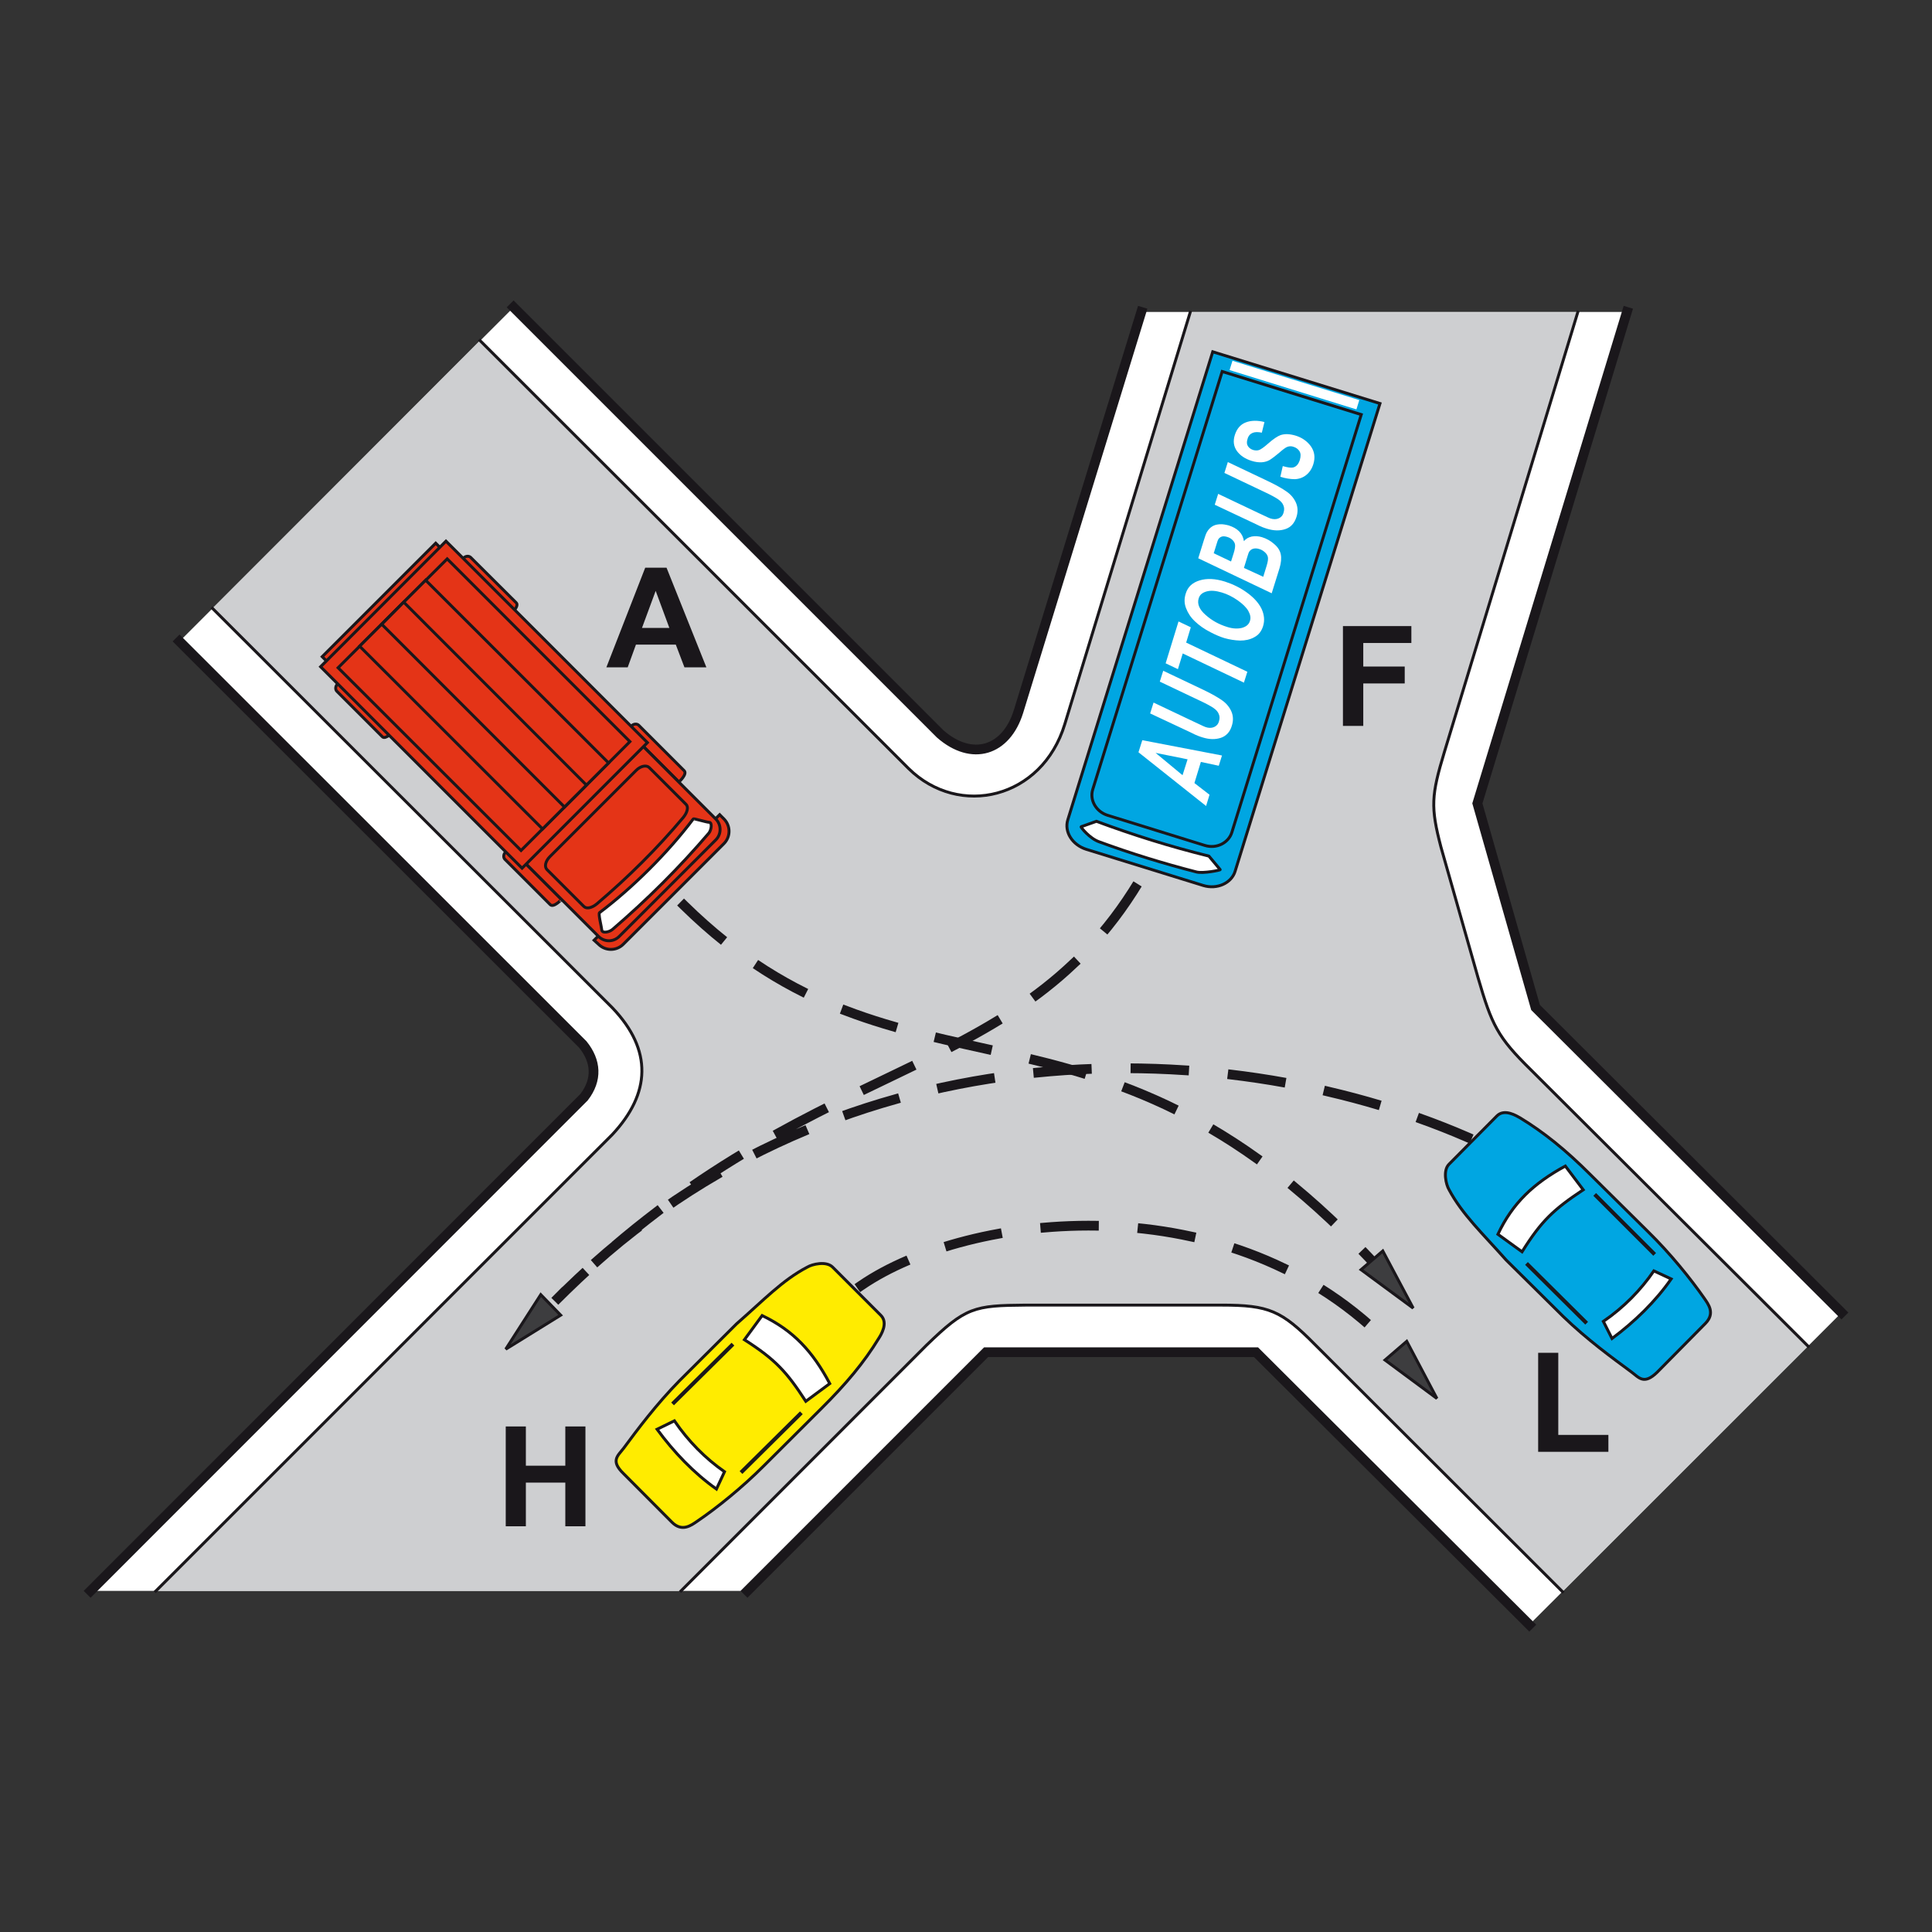 <?xml version="1.0" encoding="utf-8"?>
<!-- Generator: Adobe Illustrator 19.2.0, SVG Export Plug-In . SVG Version: 6.00 Build 0)  -->
<svg version="1.1" id="Livello_1" xmlns="http://www.w3.org/2000/svg" xmlns:xlink="http://www.w3.org/1999/xlink" x="0px" y="0px"
	 viewBox="0 0 960 960" style="enable-background:new 0 0 960 960;" xml:space="preserve">
<rect x="0" y="0" width="960" height="960" fill="#333333" stroke="none"/>
<style type="text/css">
	.st0{fill-rule:evenodd;clip-rule:evenodd;fill:#FFFFFF;}
	.st1{fill-rule:evenodd;clip-rule:evenodd;fill:#CECFD1;}
	.st2{fill-rule:evenodd;clip-rule:evenodd;fill:#FFEC00;stroke:#1A171B;stroke-width:1.452;stroke-miterlimit:2.613;}
	.st3{fill-rule:evenodd;clip-rule:evenodd;fill:#FFFFFF;stroke:#1A171B;stroke-width:1.452;stroke-miterlimit:2.613;}
	.st4{fill:none;stroke:#1A171B;stroke-width:1.936;stroke-miterlimit:2.613;}
	.st5{fill-rule:evenodd;clip-rule:evenodd;fill:#3D3D3F;stroke:#1A171B;stroke-width:1.452;stroke-miterlimit:2.613;}
	.st6{fill-rule:evenodd;clip-rule:evenodd;fill:#1A171B;}
	.st7{fill-rule:evenodd;clip-rule:evenodd;fill:#00A6E2;stroke:#1A171B;stroke-width:1.452;stroke-miterlimit:2.613;}
	
		.st8{fill-rule:evenodd;clip-rule:evenodd;fill:#E43417;stroke:#1A171B;stroke-width:1.452;stroke-linecap:square;stroke-miterlimit:2.613;}
	
		.st9{fill-rule:evenodd;clip-rule:evenodd;fill:#FFFFFF;stroke:#1A171B;stroke-width:1.452;stroke-linecap:square;stroke-miterlimit:2.613;}
	.st10{fill:none;stroke:#1A171B;stroke-width:4.839;stroke-linecap:square;stroke-miterlimit:2.613;}
	.st11{fill:none;stroke:#1A171B;stroke-width:1.452;stroke-linecap:square;stroke-miterlimit:2.613;}
	.st12{fill:none;stroke:#1A171B;stroke-width:1.452;stroke-miterlimit:2.613;}
	.st13{fill:none;stroke:#FFFFFF;stroke-width:4.839;stroke-linecap:square;stroke-miterlimit:2.613;}
	
		.st14{fill:none;stroke:#1A171B;stroke-width:4.839;stroke-linecap:square;stroke-miterlimit:2.613;stroke-dasharray:24.197,24.197;}
</style>
<g>
	<g>
		<path class="st0" d="M915,652.3L759.9,807.3L624.1,671.9H490L371.4,790.5H45l245.2-245.3c6.7-8.7,6.1-17.9-0.6-26.2L89.2,318.7
			l166-166l212,212c15.8,13.8,32.8,8.5,38.9-11.2L567.1,155h241.4l-74.3,244.2L763,500.6L915,652.3L915,652.3z"/>
		<path class="st1" d="M898.4,668.9l-122,122l-123-122.8c-16.7-16.9-22.9-19.6-46.4-19.6h-97.4c-25.6,0.2-29.7,1-49.2,19.9
			l-122,122.1H77.4l226.8-226.8c19.1-20.4,20.2-42,0.1-63L105.6,302.3l132.9-133.1l213,212.7c25.1,24.7,66.3,15.1,77.6-22.1
			l62.3-204.6H784l-66.3,218.6c-6.5,21.5-6.9,27.3-1.7,47.2c6.1,21.6,12.2,43.1,18.4,64.8c6.9,23.7,9.7,29.6,26.3,45.9L898.4,668.9
			L898.4,668.9z"/>
		<path class="st2" d="M309.9,719.6c6.8-9.2,16.2-21.8,27.8-33.6c9.4-9.4,18.8-18.7,28.3-28.2c13.2-11.5,22.7-21.7,35.2-28.2
			c2.3-1.4,9.4-3.2,12.6,0.1l23.9,23.9c3.8,3.8,0,9.8-1.1,11.5c-7.2,11.8-16.2,22.6-28.4,34.7l-28.5,28.4
			c-11.1,11.1-23.4,21-33.4,27.8c-2.8,1.9-7.4,5.4-12.4,0.4l-24.1-24.2C303.2,725.8,307,723.4,309.9,719.6L309.9,719.6z"/>
		<path class="st3" d="M369.9,665.7l8.8-12c15.5,7.4,25.2,17.9,33.6,33.8l-11.9,8.8C390.9,681.7,385.4,675.6,369.9,665.7
			L369.9,665.7z"/>
		<path class="st3" d="M326.5,710.2l8.6-4.2c7,10.2,15.3,18.6,24.9,25.3l-4,8.6C344.7,731.9,334.8,721.5,326.5,710.2L326.5,710.2z"
			/>
		<line class="st4" x1="334.2" y1="697.6" x2="364.2" y2="667.9"/>
		<line class="st4" x1="368.2" y1="731.7" x2="398.2" y2="702"/>
		<polygon class="st5" points="702.2,650 687.1,621.6 676.3,630.9 702.2,650 		"/>
		<polygon class="st5" points="714,694.9 699,666.5 688.2,675.8 714,694.9 		"/>
		<polygon class="st5" points="251.3,670.4 278.6,653.5 268.7,643.3 251.3,670.4 		"/>
		<path class="st6" d="M351,331.6h-10.9l-4.3-11.3H316l-4.1,11.3h-10.6l19.3-49.5h10.6L351,331.6L351,331.6z M332.6,312l-6.8-18.4
			L319,312H332.6L332.6,312z"/>
		<polygon class="st6" points="764.3,721.4 764.3,672.2 774.3,672.2 774.3,713 799.2,713 799.2,721.4 764.3,721.4 		"/>
		<polygon class="st6" points="251.3,758.4 251.3,708.8 261.3,708.8 261.3,728.3 280.9,728.3 280.9,708.8 290.9,708.8 290.9,758.4 
			280.9,758.4 280.9,736.7 261.3,736.7 261.3,758.4 251.3,758.4 		"/>
		<polygon class="st6" points="667.3,360.7 667.3,311.1 701.3,311.1 701.3,319.5 677.4,319.5 677.4,331.2 698,331.2 698,339.6 
			677.4,339.6 677.4,360.7 667.3,360.7 		"/>
		<path class="st7" d="M810.6,681.7c-9.2-6.8-21.9-16-33.8-27.5c-9.4-9.3-18.8-18.6-28.4-28.1c-11.6-13.1-21.8-22.6-28.4-35
			c-1.4-2.3-3.2-9.4,0-12.6l23.8-24c3.8-3.8,9.8,0,11.6,1c11.8,7.2,22.7,16,34.9,28.2l28.6,28.3c11.2,11,21.1,23.3,28,33.2
			c1.9,2.8,5.5,7.3,0.5,12.4l-24,24.3C816.8,688.3,814.4,684.5,810.6,681.7L810.6,681.7z"/>
		<path class="st3" d="M756.3,622l-12-8.7c7.3-15.5,17.7-25.3,33.5-33.9l8.9,11.8C772.1,600.9,766,606.5,756.3,622L756.3,622z"/>
		<path class="st3" d="M801,665.1l-4.3-8.5c10.2-7,18.5-15.5,25.1-25.1l8.6,4C822.6,646.7,812.3,656.7,801,665.1L801,665.1z"/>
		<line class="st4" x1="788.4" y1="657.5" x2="758.5" y2="627.8"/>
		<line class="st4" x1="822.2" y1="623.3" x2="792.4" y2="593.5"/>
		<polygon class="st8" points="160.1,326.3 167.2,333.4 223.6,277 216.5,269.9 160.1,326.3 		"/>
		<path class="st8" d="M340,383l-22.6-22.6c-0.9-0.9-2.6-0.8-3.7,0.4c-1.1,1.1-1,3.1-0.4,3.7l24,24C337.4,388.6,341.6,384.7,340,383
			L340,383z"/>
		<path class="st8" d="M273.4,449.5L250.9,427c-0.9-0.9-0.8-2.6,0.4-3.7c1.1-1.1,3.1-1,3.7-0.4l24,24
			C279.1,446.9,275.1,451.2,273.4,449.5L273.4,449.5z"/>
		<path class="st8" d="M295.2,467.2l62.4-62.4l2.1,2.1c3.4,3.4,3.4,8.9,0,12.3l-50,50c-3.4,3.4-8.9,3.4-12.3,0L295.2,467.2
			L295.2,467.2z"/>
		<path class="st8" d="M297.4,465.3l-36.1-36.1l58.3-58.3l36.1,36.1c2.7,2.7,2.9,7.4,0,10.3l-47.9,47.9
			C304.9,468.2,300.3,468.2,297.4,465.3L297.4,465.3z"/>
		<path class="st8" d="M290.1,450.4l-18.3-18.3c-1.4-1.4-0.8-4.2,1.4-6.4l42.9-42.9c2.2-2.2,5.1-2.8,6.5-1.4l18.3,18.3
			c1.4,1.4,0.5,4.2-1.4,6.5c-13.1,15.6-27.5,29.8-42.9,42.9C294.2,451.1,291.5,451.8,290.1,450.4L290.1,450.4z"/>
		<path class="st9" d="M299,462c-0.1-1.4-1.8-7.9-1.1-8.5c16.2-12.2,34-29.8,46.6-46.6c0.2-0.3,6.6,1.7,7.9,1.7
			c1.6,0.1,1.1,3.8-0.2,5.4c-14.6,17.1-30.7,33.1-47.7,47.7C302.7,463.3,299.1,463.9,299,462L299,462z"/>
		<path class="st8" d="M256.5,299.5L233.9,277c-0.9-0.9-2.6-0.8-3.7,0.4c-1.1,1.1-0.4,3.7-0.4,3.7l24,24
			C253.8,305.1,258.2,301.2,256.5,299.5L256.5,299.5z"/>
		<path class="st8" d="M190,366.1l-22.6-22.6c-0.9-0.9-0.8-2.6,0.4-3.7c1.1-1.1,3.7-0.4,3.7-0.4l24,24
			C195.5,363.4,191.6,367.7,190,366.1L190,366.1z"/>
		<polygon class="st8" points="259.4,431.4 159.3,331.3 221.6,268.9 321.7,369 259.4,431.4 		"/>
		<polygon class="st8" points="258.9,422.6 168,331.8 222.2,277.7 313,368.5 258.9,422.6 		"/>
		<polygon class="st8" points="269.6,411.9 178.7,321.1 211.5,288.3 302.4,379.1 269.6,411.9 		"/>
		<polygon class="st8" points="280.5,401 189.7,310.2 200.6,299.2 291.4,390.1 280.5,401 		"/>
		<path class="st10" d="M255.2,152.7l212,212c15.8,13.8,32.8,8.5,38.9-11.2L567.1,155 M808.4,155l-74.3,244.2L763,500.6l152,151.6
			 M759.9,807.3L624.1,671.9H490L371.4,790.5 M45,790.5l245.2-245.3c6.7-8.7,6.1-17.9-0.6-26.2L89.2,318.7"/>
		<path class="st11" d="M238.5,169.2l213,212.7c25.1,24.7,66.3,15.1,77.6-22.1l62.3-204.6 M784,155.1l-66.3,218.6
			c-6.5,21.5-6.9,27.3-1.7,47.2c6.1,21.6,12.2,43.1,18.4,64.8c6.9,23.7,9.7,29.6,26.3,45.9l137.8,137.4 M776.4,790.9l-123-122.8
			c-16.7-16.9-22.9-19.6-46.4-19.6h-97.4c-25.6,0.2-29.7,1-49.2,19.9l-122,122.1 M77.4,790.6l226.8-226.8c19.1-20.4,20.2-42,0.1-63
			L105.6,302.3"/>
		<path class="st7" d="M530.6,407.3l72-232.5l83.1,25.7l-72,232.5c-1.8,5.8-8.9,9.1-15.8,7l-58.2-18
			C532.8,419.8,528.7,413.3,530.6,407.3L530.6,407.3z"/>
		<path class="st12" d="M543,392.2l64.3-207.6l69.1,21.4l-64.3,207.6c-1.6,5.2-7.6,8.3-13.4,6.5l-48.4-15
			C544.6,403.3,541.3,397.5,543,392.2L543,392.2z"/>
		<path class="st3" d="M537.2,410.8l7.6-2.7c18.3,6.8,36.5,12.5,55.9,17.3l5.6,6.7c0.2,0.3-8.4,2-11.7,1.2
			c-16.4-4.2-32.9-9.3-48.4-15C541.5,416.7,536.9,411,537.2,410.8L537.2,410.8z"/>
		<path class="st0" d="M596.7,378.6l-3.2,10.5l7.5,5.8l-1.7,5.6l-33.6-26.7l1.9-6l39.6,7.6l-1.6,5.1L596.7,378.6L596.7,378.6z
			 M590.1,377.3l-15.9-3.2l13.4,11.1L590.1,377.3L590.1,377.3z"/>
		<path class="st0" d="M571.5,354.5l1.7-5.4l19.8,9.4l4.9,2.3c0.4,0.2,0.8,0.3,1.2,0.5c1.5,0.5,2.9,0.5,4.1,0
			c1.2-0.5,2.1-1.4,2.5-2.9c0.4-1.3,0.4-2.5-0.1-3.6c-0.4-1.1-1.3-2.1-2.6-3c-1.3-0.9-3.5-2.1-6.7-3.6l-20-9.5l1.7-5.4l20,9.5
			c4.2,2,7.3,3.8,9.4,5.3c2.1,1.5,3.6,3.4,4.5,5.5c0.9,2.1,1,4.5,0.2,7c-0.9,3.1-2.8,5.1-5.4,6c-2.7,0.9-5.7,0.9-9.2-0.2
			c-0.7-0.2-1.5-0.5-2.3-0.8c-0.6-0.2-2.1-0.9-4.5-2.1L571.5,354.5L571.5,354.5z"/>
		<polygon class="st0" points="619.8,333.8 618.1,339.2 587.7,324.7 585.3,332.5 579.2,329.6 585.6,308.8 591.7,311.7 589.4,319.3 
			619.8,333.8 		"/>
		<path class="st0" d="M608.5,317.1c-2.3-0.7-4.6-1.7-6.9-2.9c-3.2-1.6-5.8-3.5-7.9-5.5c-2.1-2-3.5-4.2-4.4-6.6
			c-0.9-2.4-0.9-4.7-0.1-7.2c1-3.3,3.3-5.4,6.9-6.5c3.6-1.1,7.8-0.9,12.6,0.6c4,1.3,7.7,3.1,11.1,5.6c3.4,2.5,5.7,5.1,7.1,8
			c1.3,2.9,1.6,5.7,0.7,8.6c-0.8,2.5-2.2,4.3-4.3,5.4c-2.1,1.2-4.5,1.7-7.1,1.7C613.5,318.2,611,317.8,608.5,317.1L608.5,317.1z
			 M610,311.6c2.6,0.8,5,0.9,7.1,0.4c2.1-0.6,3.5-1.7,4-3.5c0.5-1.5,0.2-3.1-0.8-4.9c-1-1.8-2.8-3.5-5.3-5.3
			c-2.6-1.8-5.2-3.1-7.9-3.9c-3-0.9-5.5-1.1-7.6-0.5c-2.1,0.6-3.4,1.7-3.9,3.5c-0.8,2.6,0.3,5.4,3.4,8.1
			C602.1,308.3,605.7,310.3,610,311.6L610,311.6z"/>
		<path class="st0" d="M631.9,294.8l-36.5-17.4l2.8-9c0.6-2,1.1-3.3,1.5-4c0.7-1.2,1.5-2.1,2.6-2.8c1.1-0.7,2.3-1,3.8-1.1
			c1.4-0.1,3,0.2,4.5,0.6c2.1,0.7,3.8,1.6,5.1,2.9c1.3,1.3,2.1,2.9,2.4,4.9c1-1.2,2.2-1.9,3.9-2.3c1.6-0.3,3.3-0.2,5,0.3
			c2.3,0.7,4.3,1.8,6.1,3.4c1.8,1.5,2.9,3.2,3.3,5.1c0.4,1.9,0.2,4.2-0.6,6.9L631.9,294.8L631.9,294.8z M611.7,279l1.3-4.1
			c0.6-1.9,0.8-3.3,0.7-4.2c-0.1-0.9-0.6-1.7-1.3-2.4c-0.7-0.7-1.6-1.2-2.6-1.5c-1-0.3-1.8-0.4-2.6-0.2c-0.7,0.2-1.3,0.6-1.8,1.3
			c-0.2,0.4-0.6,1.3-1,2.8l-1.3,4.2L611.7,279L611.7,279z M627.7,286.6l1.6-5.2c0.7-2.2,0.9-3.7,0.7-4.6c-0.2-0.9-0.7-1.7-1.5-2.4
			c-0.8-0.7-1.7-1.3-2.8-1.6c-1.3-0.4-2.4-0.4-3.4,0c-1,0.4-1.8,1.3-2.2,2.9l-2,6.5L627.7,286.6L627.7,286.6z"/>
		<path class="st0" d="M603.6,250.8l1.7-5.4l19.8,9.4l4.9,2.3c0.4,0.2,0.8,0.3,1.2,0.5c1.5,0.5,2.9,0.5,4.1,0
			c1.2-0.5,2.1-1.4,2.5-2.9c0.4-1.3,0.4-2.5-0.1-3.6c-0.4-1.1-1.3-2.1-2.6-3c-1.3-0.9-3.5-2.1-6.7-3.6l-20-9.5l1.7-5.4l20,9.5
			c4.2,2,7.3,3.8,9.4,5.3c2.1,1.5,3.6,3.4,4.5,5.5c0.9,2.1,1,4.5,0.2,7c-1,3.1-2.8,5.1-5.5,6c-2.7,0.9-5.7,0.9-9.2-0.2
			c-0.7-0.2-1.5-0.5-2.3-0.8c-0.5-0.2-2.1-0.9-4.5-2.1L603.6,250.8L603.6,250.8z"/>
		<path class="st0" d="M636.2,236.9l1.2-5.3c2.4,0.7,4.1,0.9,5.1,0.7c1.6-0.4,2.7-1.6,3.4-3.8c0.5-1.8,0.5-3.2-0.2-4.3
			c-0.7-1.1-1.7-1.8-3-2.2c-1.1-0.4-2.2-0.3-3.2,0.1c-0.7,0.3-2,1.2-3.9,2.9c-1.9,1.6-3.5,2.8-4.6,3.5c-1.2,0.7-2.5,1.1-4,1.2
			c-1.5,0.1-3.2-0.1-5.1-0.7c-3.2-1-5.6-2.6-7.3-4.9c-1.6-2.3-2-4.9-1-8c1-3.1,2.8-5.2,5.4-6.2c2.6-1,5.7-1.1,9.3-0.2L627,215
			c-1.9-0.4-3.4-0.4-4.6,0.1c-1.2,0.5-2.1,1.5-2.5,3c-0.5,1.5-0.4,2.7,0.2,3.6c0.6,0.9,1.4,1.5,2.6,1.9c1.1,0.3,2.1,0.3,3,0
			c0.9-0.4,2.3-1.3,4.2-3c2.8-2.5,5-3.9,6.4-4.4c2.1-0.7,4.5-0.6,7.3,0.2c3.4,1,6,2.9,7.8,5.4c1.8,2.6,2.2,5.5,1.2,8.8
			c-0.7,2.3-1.9,4.1-3.5,5.4c-1.6,1.3-3.5,2-5.7,2.1C641.1,238.1,638.7,237.7,636.2,236.9L636.2,236.9z"/>
		<line class="st13" x1="614" y1="182.3" x2="672.4" y2="200.4"/>
		<path class="st14" d="M428,638.7c52.8-36.2,184.5-52.9,264.3,31.2"/>
		<path class="st14" d="M339.9,449.9c108.8,106.8,204.2,30.9,339.9,174.6"/>
		<path class="st14" d="M729,565c-123.4-53.6-319-56.4-453.3,81.6c124.5-124.7,227.9-105.5,290.1-208.3"/>
	</g>
</g>
</svg>

